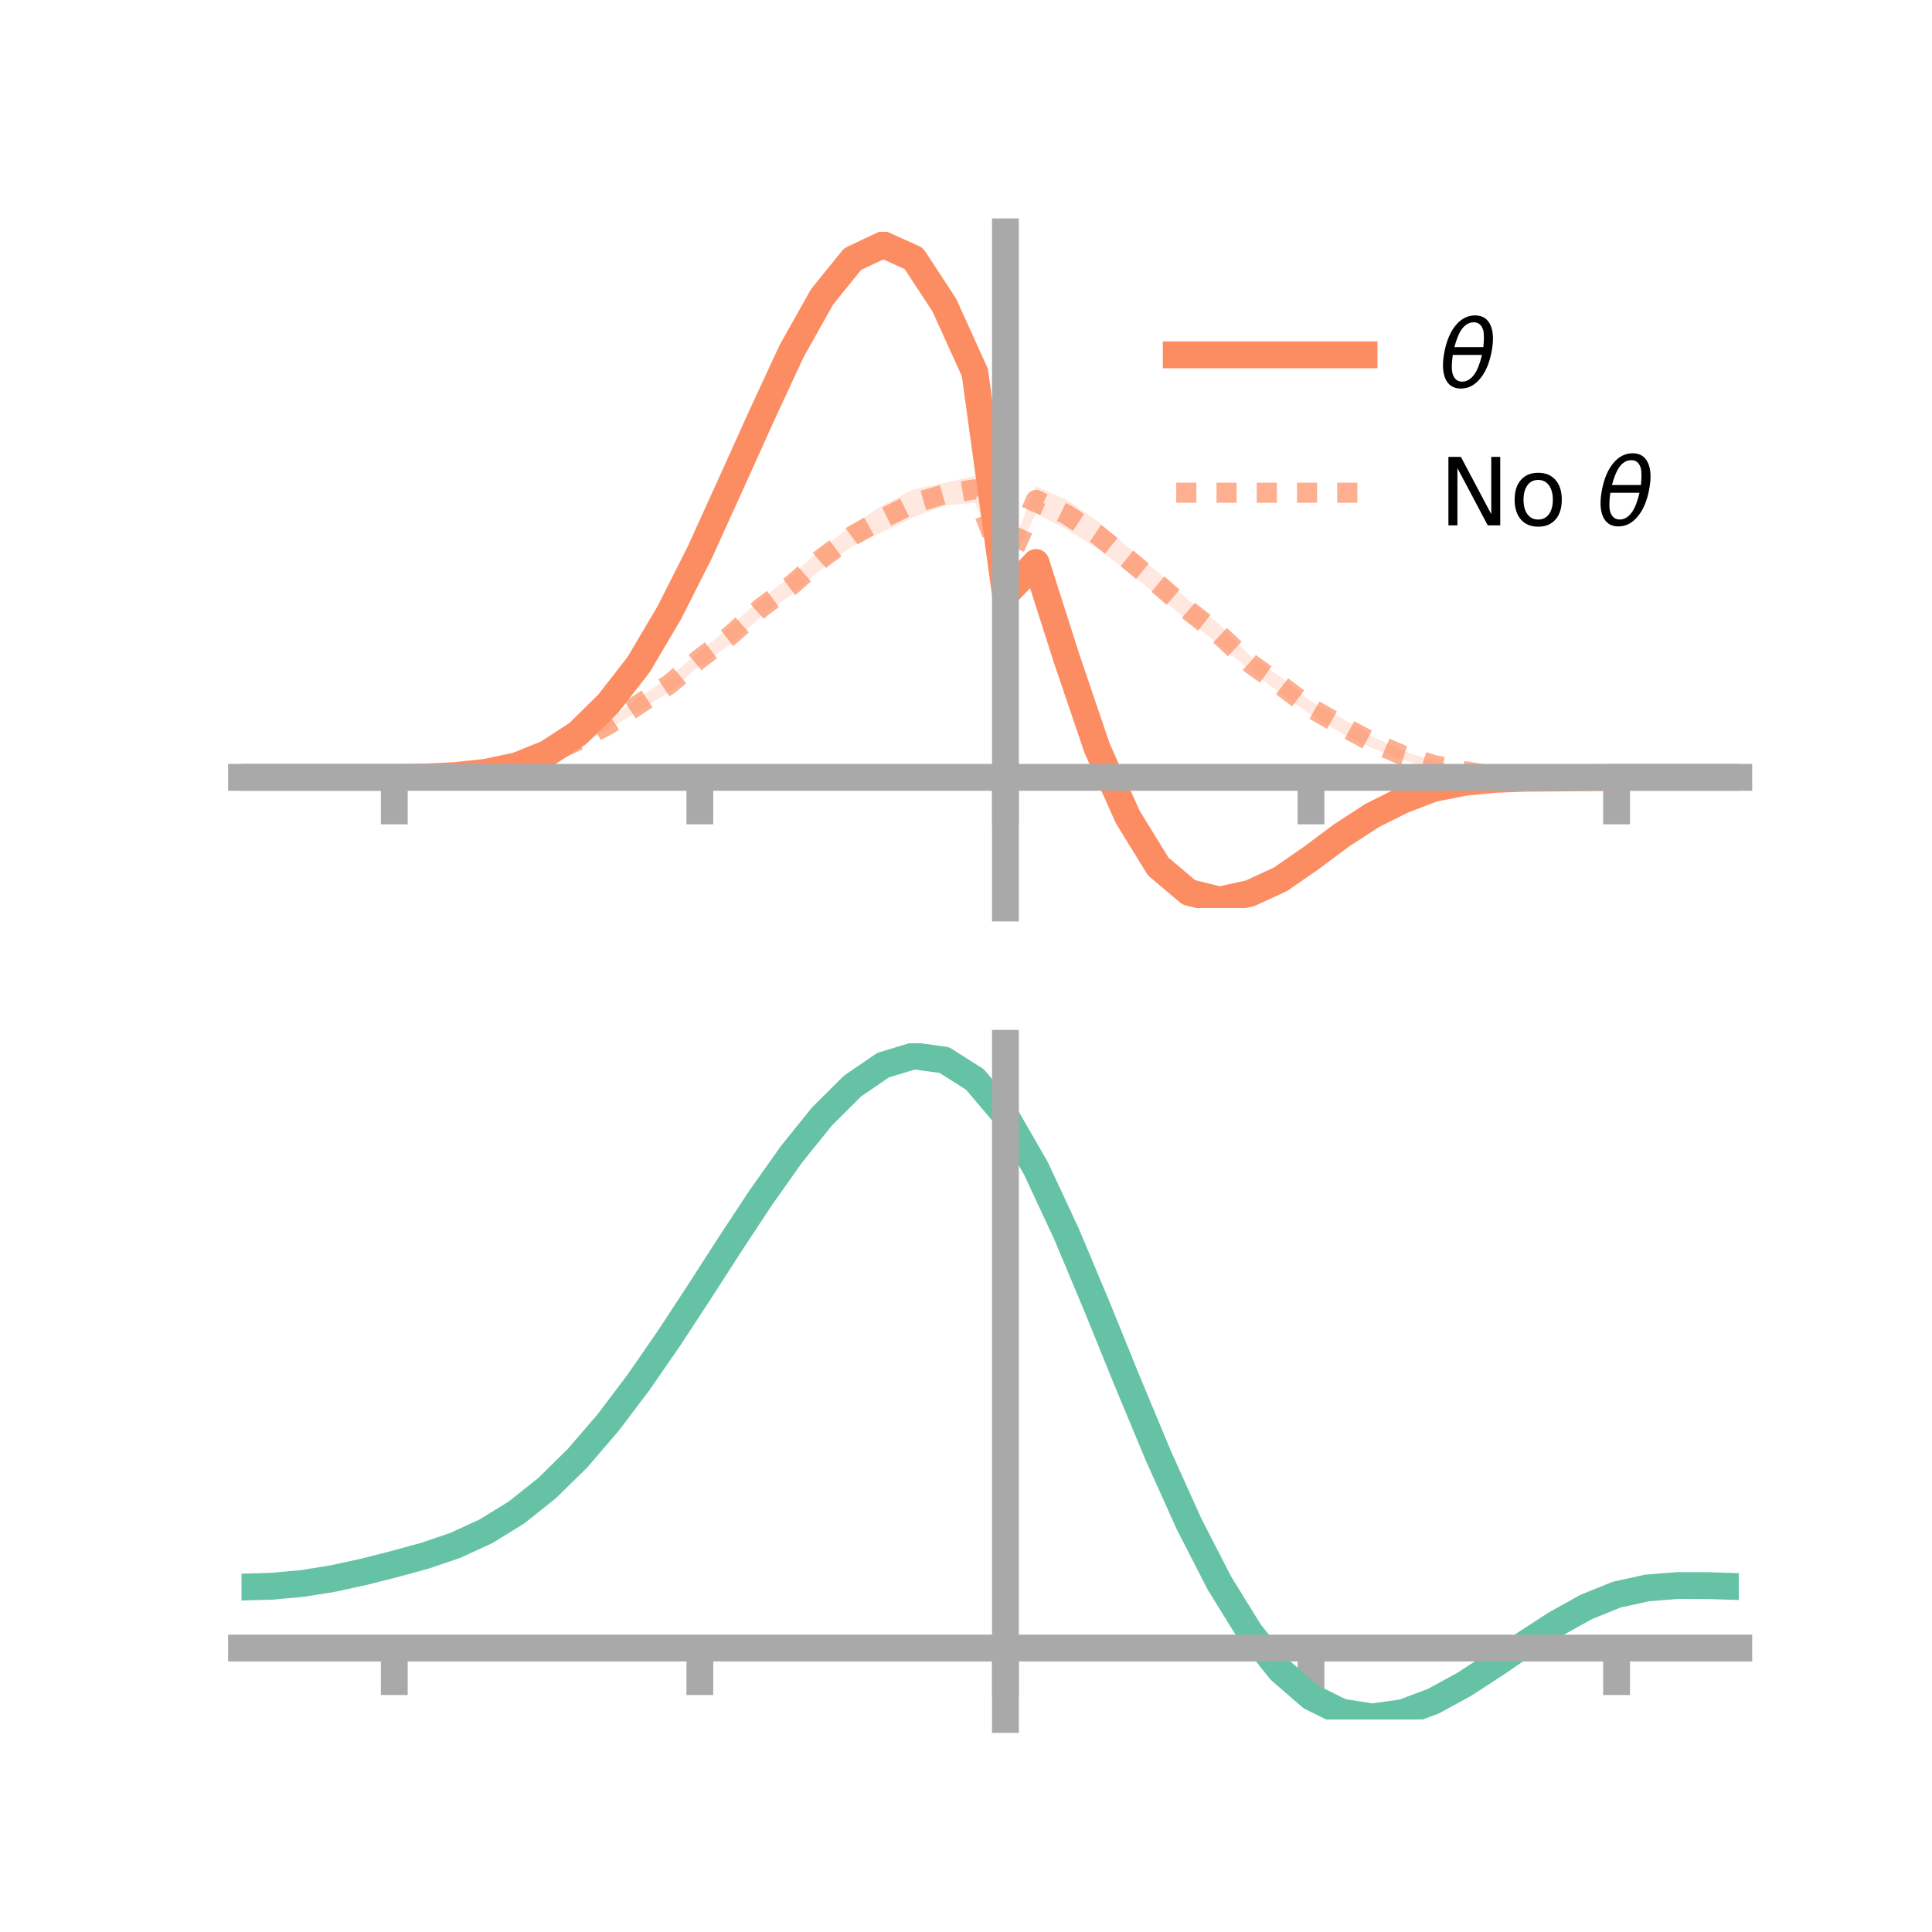 <?xml version="1.0" encoding="utf-8" standalone="no"?>
<!DOCTYPE svg PUBLIC "-//W3C//DTD SVG 1.1//EN"
  "http://www.w3.org/Graphics/SVG/1.1/DTD/svg11.dtd">
<!-- Created with matplotlib (https://matplotlib.org/) -->
<svg height="144pt" version="1.1" viewBox="0 0 144 144" width="144pt" xmlns="http://www.w3.org/2000/svg" xmlns:xlink="http://www.w3.org/1999/xlink">
 <defs>
  <style type="text/css">*{stroke-linecap:butt;stroke-linejoin:round;}</style>
 </defs>
 <g id="figure_1">
  <g id="patch_1">
   <path d="M 0 144 
L 144 144 
L 144 0 
L 0 0 
z
" style="fill:none;"/>
  </g>
  <g id="axes_1">
   <g id="patch_2">
    <path d="M 18 67.68 
L 129.6 67.68 
L 129.6 17.28 
L 18 17.28 
z
" style="fill:none;"/>
   </g>
   <g id="PolyCollection_1">
    <path clip-path="url(#p9df8ad948c)" d="M 18 57.94 
L 18 57.94 
L 20.278 57.94 
L 22.555 57.94 
L 24.833 57.94 
L 27.11 57.94 
L 29.388 57.94 
L 31.665 57.892 
L 33.943 57.753 
L 36.22 57.47 
L 38.498 56.941 
L 40.776 55.928 
L 43.053 54.416 
L 45.331 52.106 
L 47.608 49.054 
L 49.886 45.111 
L 52.163 40.475 
L 54.441 35.45 
L 56.718 30.257 
L 58.996 25.16 
L 61.273 21.055 
L 63.551 18.397 
L 65.829 17.28 
L 68.106 18.143 
L 70.384 21.675 
L 72.661 26.74 
L 74.939 43.906 
L 77.216 40.947 
L 79.494 48.092 
L 81.771 54.929 
L 84.049 60.208 
L 86.327 63.885 
L 88.604 65.77 
L 90.882 66.484 
L 93.159 66.089 
L 95.437 65.061 
L 97.714 63.437 
L 99.992 61.868 
L 102.269 60.419 
L 104.547 59.366 
L 106.824 58.53 
L 109.102 58.091 
L 111.38 57.951 
L 113.657 57.908 
L 115.935 57.933 
L 118.212 57.945 
L 120.49 57.94 
L 122.767 57.94 
L 125.045 57.94 
L 127.322 57.94 
L 129.6 57.94 
L 129.6 57.94 
L 129.6 57.94 
L 127.322 57.94 
L 125.045 57.94 
L 122.767 57.94 
L 120.49 57.942 
L 118.212 57.987 
L 115.935 58.043 
L 113.657 58.101 
L 111.38 58.232 
L 109.102 58.546 
L 106.824 59.017 
L 104.547 59.915 
L 102.269 61.153 
L 99.992 62.657 
L 97.714 64.491 
L 95.437 66.016 
L 93.159 67.085 
L 90.882 67.68 
L 88.604 67.249 
L 86.327 65.285 
L 84.049 61.557 
L 81.771 56.598 
L 79.494 50.034 
L 77.216 42.901 
L 74.939 44.733 
L 72.661 28.781 
L 70.384 23.803 
L 68.106 20.387 
L 65.829 19.187 
L 63.551 20.225 
L 61.273 23.191 
L 58.996 27.201 
L 56.718 31.939 
L 54.441 36.837 
L 52.163 41.843 
L 49.886 46.226 
L 47.608 49.994 
L 45.331 52.785 
L 43.053 54.949 
L 40.776 56.396 
L 38.498 57.212 
L 36.22 57.649 
L 33.943 57.857 
L 31.665 57.93 
L 29.388 57.94 
L 27.11 57.94 
L 24.833 57.94 
L 22.555 57.94 
L 20.278 57.94 
L 18 57.94 
z
" style="fill:#fc8d62;fill-opacity:0.2;"/>
   </g>
   <g id="PolyCollection_2">
    <path clip-path="url(#p9df8ad948c)" d="M 18 57.94 
L 18 57.94 
L 20.278 57.94 
L 22.555 57.94 
L 24.833 57.94 
L 27.11 57.94 
L 29.388 57.94 
L 31.665 57.87 
L 33.943 57.658 
L 36.22 57.32 
L 38.498 56.705 
L 40.776 55.962 
L 43.053 54.833 
L 45.331 53.666 
L 47.608 52.03 
L 49.886 50.448 
L 52.163 48.573 
L 54.441 46.686 
L 56.718 44.67 
L 58.996 42.913 
L 61.273 40.845 
L 63.551 39.137 
L 65.829 37.629 
L 68.106 36.473 
L 70.384 36 
L 72.661 35.487 
L 74.939 41.955 
L 77.216 36.241 
L 79.494 37.25 
L 81.771 38.818 
L 84.049 40.747 
L 86.327 42.676 
L 88.604 44.742 
L 90.882 46.535 
L 93.159 48.881 
L 95.437 50.449 
L 97.714 52.281 
L 99.992 53.525 
L 102.269 54.889 
L 104.547 55.966 
L 106.824 56.679 
L 109.102 57.235 
L 111.38 57.653 
L 113.657 57.841 
L 115.935 57.953 
L 118.212 57.931 
L 120.49 57.94 
L 122.767 57.94 
L 125.045 57.94 
L 127.322 57.94 
L 129.6 57.94 
L 129.6 57.94 
L 129.6 57.94 
L 127.322 57.94 
L 125.045 57.94 
L 122.767 57.94 
L 120.49 57.942 
L 118.212 57.993 
L 115.935 58.075 
L 113.657 58.055 
L 111.38 57.995 
L 109.102 57.715 
L 106.824 57.338 
L 104.547 56.618 
L 102.269 55.749 
L 99.992 54.657 
L 97.714 53.278 
L 95.437 51.674 
L 93.159 49.965 
L 90.882 48.062 
L 88.604 46.283 
L 86.327 44.436 
L 84.049 42.568 
L 81.771 40.867 
L 79.494 39.447 
L 77.216 38.274 
L 74.939 42.841 
L 72.661 37.457 
L 70.384 37.691 
L 68.106 38.543 
L 65.829 39.625 
L 63.551 40.699 
L 61.273 42.37 
L 58.996 44.317 
L 56.718 45.954 
L 54.441 48.033 
L 52.163 49.615 
L 49.886 51.569 
L 47.608 52.975 
L 45.331 54.375 
L 43.053 55.586 
L 40.776 56.476 
L 38.498 57.104 
L 36.22 57.567 
L 33.943 57.798 
L 31.665 57.93 
L 29.388 57.94 
L 27.11 57.94 
L 24.833 57.94 
L 22.555 57.94 
L 20.278 57.94 
L 18 57.94 
z
" style="fill:#fc8d62;fill-opacity:0.2;"/>
   </g>
   <g id="matplotlib.axis_1">
    <g id="xtick_1">
     <g id="line2d_1">
      <defs>
       <path d="M 0 0 
L 0 3.5 
" id="mda563e1387" style="stroke:#a9a9a9;stroke-width:2;"/>
      </defs>
      <g>
       <use style="fill:#a9a9a9;stroke:#a9a9a9;stroke-width:2;" x="29.388" xlink:href="#mda563e1387" y="57.94"/>
      </g>
     </g>
    </g>
    <g id="xtick_2">
     <g id="line2d_2">
      <g>
       <use style="fill:#a9a9a9;stroke:#a9a9a9;stroke-width:2;" x="52.163" xlink:href="#mda563e1387" y="57.94"/>
      </g>
     </g>
    </g>
    <g id="xtick_3">
     <g id="line2d_3">
      <g>
       <use style="fill:#a9a9a9;stroke:#a9a9a9;stroke-width:2;" x="74.939" xlink:href="#mda563e1387" y="57.94"/>
      </g>
     </g>
    </g>
    <g id="xtick_4">
     <g id="line2d_4">
      <g>
       <use style="fill:#a9a9a9;stroke:#a9a9a9;stroke-width:2;" x="97.714" xlink:href="#mda563e1387" y="57.94"/>
      </g>
     </g>
    </g>
    <g id="xtick_5">
     <g id="line2d_5">
      <g>
       <use style="fill:#a9a9a9;stroke:#a9a9a9;stroke-width:2;" x="120.49" xlink:href="#mda563e1387" y="57.94"/>
      </g>
     </g>
    </g>
   </g>
   <g id="matplotlib.axis_2"/>
   <g id="line2d_6">
    <path clip-path="url(#p9df8ad948c)" d="M 18 57.94 
L 20.278 57.94 
L 22.555 57.94 
L 24.833 57.94 
L 27.11 57.94 
L 29.388 57.94 
L 31.665 57.911 
L 33.943 57.805 
L 36.22 57.559 
L 38.498 57.077 
L 40.776 56.162 
L 43.053 54.683 
L 45.331 52.446 
L 47.608 49.524 
L 49.886 45.668 
L 52.163 41.159 
L 54.441 36.143 
L 56.718 31.098 
L 58.996 26.18 
L 61.273 22.123 
L 63.551 19.311 
L 65.829 18.234 
L 68.106 19.265 
L 70.384 22.739 
L 72.661 27.761 
L 74.939 44.319 
L 77.216 41.924 
L 79.494 49.063 
L 81.771 55.764 
L 84.049 60.882 
L 86.327 64.585 
L 88.604 66.509 
L 90.882 67.082 
L 93.159 66.587 
L 95.437 65.538 
L 97.714 63.964 
L 99.992 62.263 
L 102.269 60.786 
L 104.547 59.641 
L 106.824 58.773 
L 109.102 58.319 
L 111.38 58.091 
L 113.657 58.005 
L 115.935 57.988 
L 118.212 57.966 
L 120.49 57.941 
L 122.767 57.94 
L 125.045 57.94 
L 127.322 57.94 
L 129.6 57.94 
" style="fill:none;stroke:#fc8d62;stroke-linecap:square;stroke-width:2;"/>
   </g>
   <g id="line2d_7">
    <path clip-path="url(#p9df8ad948c)" d="M 18 57.94 
L 20.278 57.94 
L 22.555 57.94 
L 24.833 57.94 
L 27.11 57.94 
L 29.388 57.94 
L 31.665 57.9 
L 33.943 57.728 
L 36.22 57.443 
L 38.498 56.904 
L 40.776 56.219 
L 43.053 55.21 
L 45.331 54.02 
L 47.608 52.503 
L 49.886 51.008 
L 52.163 49.094 
L 54.441 47.359 
L 56.718 45.312 
L 58.996 43.615 
L 61.273 41.607 
L 63.551 39.918 
L 65.829 38.627 
L 68.106 37.508 
L 70.384 36.845 
L 72.661 36.472 
L 74.939 42.398 
L 77.216 37.258 
L 79.494 38.348 
L 81.771 39.842 
L 84.049 41.657 
L 86.327 43.556 
L 88.604 45.513 
L 90.882 47.299 
L 93.159 49.423 
L 95.437 51.062 
L 97.714 52.779 
L 99.992 54.091 
L 102.269 55.319 
L 104.547 56.292 
L 106.824 57.009 
L 109.102 57.475 
L 111.38 57.824 
L 113.657 57.948 
L 115.935 58.014 
L 118.212 57.962 
L 120.49 57.941 
L 122.767 57.94 
L 125.045 57.94 
L 127.322 57.94 
L 129.6 57.94 
" style="fill:none;stroke:#fc8d62;stroke-dasharray:1.5,1.5;stroke-dashoffset:0;stroke-opacity:0.7;stroke-width:1.5;"/>
   </g>
   <g id="patch_3">
    <path d="M 74.939 67.68 
L 74.939 17.28 
" style="fill:none;stroke:#a9a9a9;stroke-linecap:square;stroke-linejoin:miter;stroke-width:2;"/>
   </g>
   <g id="patch_4">
    <path d="M 129.6 67.68 
L 129.6 17.28 
" style="fill:none;"/>
   </g>
   <g id="patch_5">
    <path d="M 18 57.94 
L 129.6 57.94 
" style="fill:none;stroke:#a9a9a9;stroke-linecap:square;stroke-linejoin:miter;stroke-width:2;"/>
   </g>
   <g id="patch_6">
    <path d="M 18 17.28 
L 129.6 17.28 
" style="fill:none;"/>
   </g>
   <g id="legend_1">
    <g id="line2d_8">
     <path d="M 87.67 26.449 
L 101.67 26.449 
" style="fill:none;stroke:#fc8d62;stroke-linecap:square;stroke-width:2;"/>
    </g>
    <g id="line2d_9"/>
    <g id="text_1">
     <!-- $\theta$ -->
     <g transform="translate(107.27 28.899)scale(0.07 -0.07)">
      <defs>
       <path d="M 45.516 34.672 
L 14.453 34.672 
Q 12.359 20.062 14.5 13.875 
Q 17.188 6.25 24.469 6.25 
Q 31.781 6.25 37.359 13.922 
Q 42.234 20.656 45.516 34.672 
z
M 47.016 42.969 
Q 48.344 56.844 46.625 61.719 
Q 43.953 69.438 36.766 69.438 
Q 29.297 69.438 23.828 61.812 
Q 19.531 55.672 16.156 42.969 
z
M 38.188 76.766 
Q 49.906 76.766 54.594 66.406 
Q 59.281 56.109 55.719 37.844 
Q 52.203 19.625 43.453 9.281 
Q 34.766 -1.125 23.047 -1.125 
Q 11.281 -1.125 6.641 9.281 
Q 2 19.625 5.516 37.844 
Q 9.078 56.109 17.719 66.406 
Q 26.422 76.766 38.188 76.766 
z
" id="DejaVuSans-Oblique-952"/>
      </defs>
      <use transform="translate(0 0.234)" xlink:href="#DejaVuSans-Oblique-952"/>
     </g>
    </g>
    <g id="line2d_10">
     <path d="M 87.67 36.724 
L 101.67 36.724 
" style="fill:none;stroke:#fc8d62;stroke-dasharray:1.5,1.5;stroke-dashoffset:0;stroke-opacity:0.7;stroke-width:1.5;"/>
    </g>
    <g id="line2d_11"/>
    <g id="text_2">
     <!-- No $\theta$ -->
     <g transform="translate(107.27 39.174)scale(0.07 -0.07)">
      <defs>
       <path d="M 9.812 72.906 
L 23.094 72.906 
L 55.422 11.922 
L 55.422 72.906 
L 64.984 72.906 
L 64.984 0 
L 51.703 0 
L 19.391 60.984 
L 19.391 0 
L 9.812 0 
z
" id="DejaVuSans-78"/>
       <path d="M 30.609 48.391 
Q 23.391 48.391 19.188 42.75 
Q 14.984 37.109 14.984 27.297 
Q 14.984 17.484 19.156 11.844 
Q 23.344 6.203 30.609 6.203 
Q 37.797 6.203 41.984 11.859 
Q 46.188 17.531 46.188 27.297 
Q 46.188 37.016 41.984 42.703 
Q 37.797 48.391 30.609 48.391 
z
M 30.609 56 
Q 42.328 56 49.016 48.375 
Q 55.719 40.766 55.719 27.297 
Q 55.719 13.875 49.016 6.219 
Q 42.328 -1.422 30.609 -1.422 
Q 18.844 -1.422 12.172 6.219 
Q 5.516 13.875 5.516 27.297 
Q 5.516 40.766 12.172 48.375 
Q 18.844 56 30.609 56 
z
" id="DejaVuSans-111"/>
       <path id="DejaVuSans-32"/>
      </defs>
      <use transform="translate(0 0.234)" xlink:href="#DejaVuSans-78"/>
      <use transform="translate(74.805 0.234)" xlink:href="#DejaVuSans-111"/>
      <use transform="translate(135.986 0.234)" xlink:href="#DejaVuSans-32"/>
      <use transform="translate(167.773 0.234)" xlink:href="#DejaVuSans-Oblique-952"/>
     </g>
    </g>
   </g>
  </g>
  <g id="axes_2">
   <g id="patch_7">
    <path d="M 18 128.16 
L 129.6 128.16 
L 129.6 77.76 
L 18 77.76 
z
" style="fill:none;"/>
   </g>
   <g id="PolyCollection_3">
    <path clip-path="url(#pdcbf5ab1a1)" d="M 18 118.372 
L 18 118.217 
L 20.278 118.153 
L 22.555 117.937 
L 24.833 117.56 
L 27.11 117.048 
L 29.388 116.453 
L 31.665 115.814 
L 33.943 115.023 
L 36.22 113.959 
L 38.498 112.533 
L 40.776 110.69 
L 43.053 108.409 
L 45.331 105.705 
L 47.608 102.629 
L 49.886 99.258 
L 52.163 95.7 
L 54.441 92.082 
L 56.718 88.549 
L 58.996 85.258 
L 61.273 82.371 
L 63.551 80.054 
L 65.829 78.466 
L 68.106 77.76 
L 70.384 78.077 
L 72.661 79.543 
L 74.939 82.266 
L 77.216 86.282 
L 79.494 91.241 
L 81.771 96.753 
L 84.049 102.448 
L 86.327 108.002 
L 88.604 113.143 
L 90.882 117.659 
L 93.159 121.401 
L 95.437 124.283 
L 97.714 126.278 
L 99.992 127.417 
L 102.269 127.777 
L 104.547 127.468 
L 106.824 126.626 
L 109.102 125.398 
L 111.38 123.939 
L 113.657 122.402 
L 115.935 120.934 
L 118.212 119.674 
L 120.49 118.753 
L 122.767 118.252 
L 125.045 118.076 
L 127.322 118.09 
L 129.6 118.171 
L 129.6 118.339 
L 129.6 118.339 
L 127.322 118.274 
L 125.045 118.275 
L 122.767 118.459 
L 120.49 118.964 
L 118.212 119.888 
L 115.935 121.162 
L 113.657 122.657 
L 111.38 124.228 
L 109.102 125.722 
L 106.824 126.978 
L 104.547 127.84 
L 102.269 128.16 
L 99.992 127.81 
L 97.714 126.69 
L 95.437 124.74 
L 93.159 121.938 
L 90.882 118.312 
L 88.604 113.94 
L 86.327 108.963 
L 84.049 103.583 
L 81.771 98.062 
L 79.494 92.714 
L 77.216 87.9 
L 74.939 84.002 
L 72.661 81.364 
L 70.384 79.943 
L 68.106 79.633 
L 65.829 80.307 
L 63.551 81.826 
L 61.273 84.042 
L 58.996 86.8 
L 56.718 89.943 
L 54.441 93.316 
L 52.163 96.77 
L 49.886 100.169 
L 47.608 103.393 
L 45.331 106.342 
L 43.053 108.942 
L 40.776 111.143 
L 38.498 112.928 
L 36.22 114.31 
L 33.943 115.338 
L 31.665 116.097 
L 29.388 116.704 
L 27.11 117.266 
L 24.833 117.747 
L 22.555 118.1 
L 20.278 118.305 
L 18 118.372 
z
" style="fill:#66c2a5;fill-opacity:0.2;"/>
   </g>
   <g id="matplotlib.axis_3">
    <g id="xtick_6">
     <g id="line2d_12">
      <g>
       <use style="fill:#a9a9a9;stroke:#a9a9a9;stroke-width:2;" x="29.388" xlink:href="#mda563e1387" y="122.835"/>
      </g>
     </g>
    </g>
    <g id="xtick_7">
     <g id="line2d_13">
      <g>
       <use style="fill:#a9a9a9;stroke:#a9a9a9;stroke-width:2;" x="52.163" xlink:href="#mda563e1387" y="122.835"/>
      </g>
     </g>
    </g>
    <g id="xtick_8">
     <g id="line2d_14">
      <g>
       <use style="fill:#a9a9a9;stroke:#a9a9a9;stroke-width:2;" x="74.939" xlink:href="#mda563e1387" y="122.835"/>
      </g>
     </g>
    </g>
    <g id="xtick_9">
     <g id="line2d_15">
      <g>
       <use style="fill:#a9a9a9;stroke:#a9a9a9;stroke-width:2;" x="97.714" xlink:href="#mda563e1387" y="122.835"/>
      </g>
     </g>
    </g>
    <g id="xtick_10">
     <g id="line2d_16">
      <g>
       <use style="fill:#a9a9a9;stroke:#a9a9a9;stroke-width:2;" x="120.49" xlink:href="#mda563e1387" y="122.835"/>
      </g>
     </g>
    </g>
   </g>
   <g id="matplotlib.axis_4"/>
   <g id="line2d_17">
    <path clip-path="url(#pdcbf5ab1a1)" d="M 18 118.294 
L 20.278 118.229 
L 22.555 118.019 
L 24.833 117.654 
L 27.11 117.157 
L 29.388 116.579 
L 31.665 115.956 
L 33.943 115.181 
L 36.22 114.135 
L 38.498 112.73 
L 40.776 110.916 
L 43.053 108.675 
L 45.331 106.024 
L 47.608 103.011 
L 49.886 99.713 
L 52.163 96.235 
L 54.441 92.699 
L 56.718 89.246 
L 58.996 86.029 
L 61.273 83.207 
L 63.551 80.94 
L 65.829 79.387 
L 68.106 78.697 
L 70.384 79.01 
L 72.661 80.454 
L 74.939 83.134 
L 77.216 87.091 
L 79.494 91.977 
L 81.771 97.407 
L 84.049 103.016 
L 86.327 108.483 
L 88.604 113.541 
L 90.882 117.985 
L 93.159 121.67 
L 95.437 124.511 
L 97.714 126.484 
L 99.992 127.613 
L 102.269 127.968 
L 104.547 127.654 
L 106.824 126.802 
L 109.102 125.56 
L 111.38 124.083 
L 113.657 122.529 
L 115.935 121.048 
L 118.212 119.781 
L 120.49 118.858 
L 122.767 118.356 
L 125.045 118.175 
L 127.322 118.182 
L 129.6 118.255 
" style="fill:none;stroke:#66c2a5;stroke-linecap:square;stroke-width:2;"/>
   </g>
   <g id="patch_8">
    <path d="M 74.939 128.16 
L 74.939 77.76 
" style="fill:none;stroke:#a9a9a9;stroke-linecap:square;stroke-linejoin:miter;stroke-width:2;"/>
   </g>
   <g id="patch_9">
    <path d="M 129.6 128.16 
L 129.6 77.76 
" style="fill:none;"/>
   </g>
   <g id="patch_10">
    <path d="M 18 122.835 
L 129.6 122.835 
" style="fill:none;stroke:#a9a9a9;stroke-linecap:square;stroke-linejoin:miter;stroke-width:2;"/>
   </g>
   <g id="patch_11">
    <path d="M 18 77.76 
L 129.6 77.76 
" style="fill:none;"/>
   </g>
  </g>
 </g>
 <defs>
  <clipPath id="p9df8ad948c">
   <rect height="50.4" width="111.6" x="18" y="17.28"/>
  </clipPath>
  <clipPath id="pdcbf5ab1a1">
   <rect height="50.4" width="111.6" x="18" y="77.76"/>
  </clipPath>
 </defs>
</svg>
